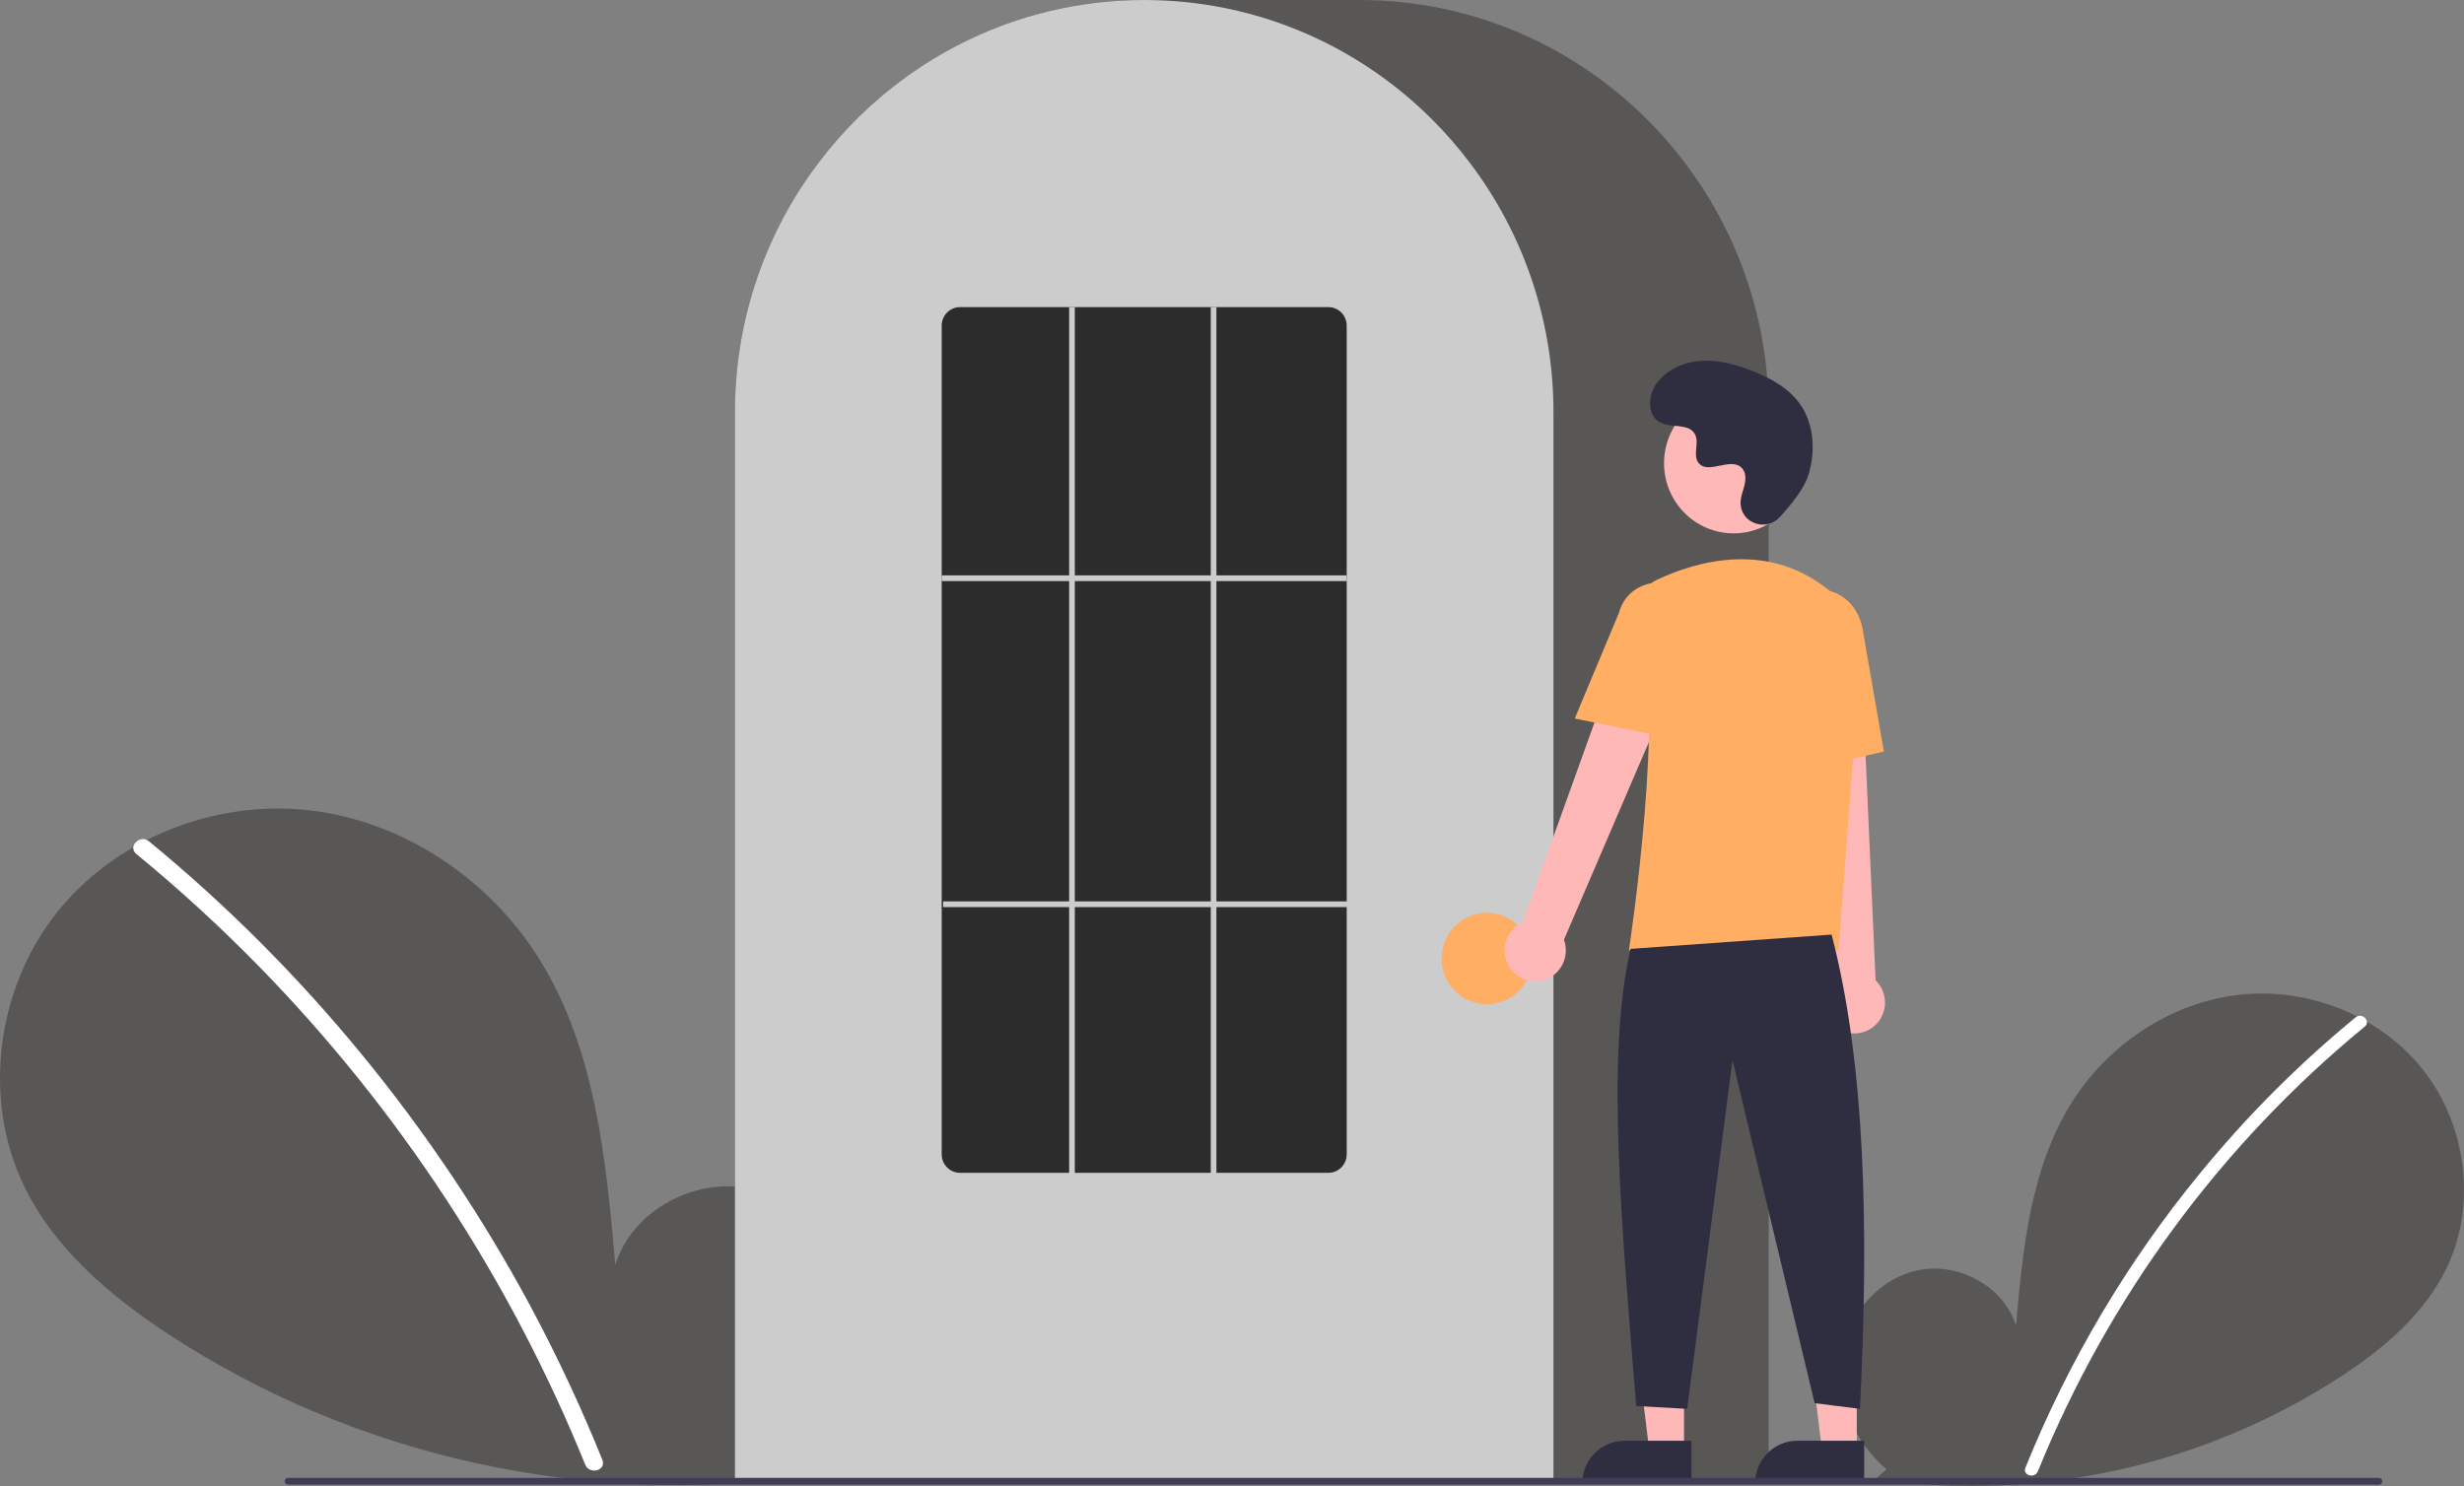 <svg width="310" height="187" viewBox="0 0 310 187" fill="none" xmlns="http://www.w3.org/2000/svg">
<rect x="0" y="0" width="310" height="187" fill="#808080" stroke="none"/>
<g clip-path="url(#clip0_2_702)">
<path d="M237.343 184.885C233.374 181.502 230.964 176.156 231.596 170.953C232.228 165.749 236.144 160.965 241.223 159.86C246.302 158.755 252.092 161.814 253.635 166.82C254.484 157.168 255.463 147.112 260.549 138.893C265.154 131.45 273.13 126.125 281.774 125.172C290.419 124.22 299.52 127.818 304.911 134.702C310.302 141.586 311.622 151.594 307.846 159.498C305.065 165.32 299.94 169.653 294.571 173.178C277.221 184.473 256.412 189.066 235.973 186.113L237.343 184.885Z" fill="#595656"/>
<path d="M296.363 128.017C289.23 133.879 282.687 140.435 276.827 147.59C267.657 158.75 260.236 171.262 254.823 184.691C254.427 185.67 256.004 186.097 256.396 185.128C265.252 163.304 279.389 144.068 297.516 129.181C298.33 128.512 297.17 127.354 296.363 128.017Z" fill="white"/>
<path d="M99.794 183.966C105.245 179.318 108.556 171.977 107.688 164.829C106.82 157.682 101.441 151.112 94.465 149.594C87.489 148.076 79.536 152.277 77.417 159.154C76.251 145.897 74.907 132.085 67.922 120.795C61.596 110.573 50.641 103.259 38.768 101.95C26.895 100.642 14.394 105.584 6.99 115.039C-0.415 124.494 -2.228 138.241 2.958 149.096C6.778 157.093 13.817 163.044 21.192 167.886C44.719 183.333 73.906 189.775 101.677 185.652" fill="#595656"/>
<path d="M18.731 105.858C28.527 113.909 37.515 122.913 45.563 132.741C53.613 142.559 60.699 153.141 66.724 164.34C70.091 170.621 73.116 177.084 75.785 183.699C76.329 185.044 74.164 185.63 73.626 184.299C68.898 172.638 63.049 161.472 56.163 150.962C49.31 140.49 41.466 130.713 32.742 121.77C27.808 116.713 22.602 111.935 17.147 107.455C16.029 106.537 17.622 104.947 18.731 105.858L18.731 105.858Z" fill="white"/>
<path d="M222.523 186.591H92.466V51.951C92.466 23.305 115.563 0 143.954 0H171.035C199.425 0 222.523 23.305 222.523 51.951V186.591Z" fill="#595656"/>
<path d="M195.443 186.591H92.466V51.951C92.437 40.974 95.882 30.275 102.298 21.411C102.535 21.086 102.771 20.765 103.014 20.448C106.118 16.34 109.811 12.723 113.973 9.716C114.208 9.543 114.444 9.373 114.683 9.204C118.165 6.773 121.932 4.785 125.897 3.287C126.133 3.197 126.373 3.106 126.612 3.02C130.199 1.728 133.917 0.844 137.697 0.382C137.931 0.35 138.172 0.325 138.413 0.299C142.097 -0.098 145.812 -0.098 149.496 0.299C149.736 0.325 149.977 0.35 150.214 0.383C153.993 0.844 157.71 1.729 161.296 3.02C161.535 3.106 161.775 3.197 162.011 3.287C165.928 4.766 169.65 6.724 173.095 9.117C173.335 9.283 173.574 9.452 173.81 9.622C176.143 11.302 178.334 13.173 180.361 15.217C181.986 16.857 183.501 18.605 184.895 20.449C185.137 20.765 185.373 21.086 185.609 21.411C192.026 30.275 195.471 40.974 195.443 51.951V186.591Z" fill="#CCCCCC"/>
<path d="M187.069 126.371C190.218 126.371 192.77 123.796 192.77 120.619C192.77 117.442 190.218 114.867 187.069 114.867C183.92 114.867 181.368 117.442 181.368 120.619C181.368 123.796 183.92 126.371 187.069 126.371Z" fill="#FFAE63"/>
<path d="M211.869 182.558H207.5L205.422 165.557L211.869 165.557L211.869 182.558Z" fill="#FFB8B8"/>
<path d="M204.38 181.298H212.804V186.651H199.075C199.075 185.948 199.212 185.252 199.479 184.602C199.746 183.953 200.136 183.363 200.629 182.866C201.121 182.369 201.706 181.975 202.35 181.706C202.993 181.437 203.683 181.298 204.38 181.298Z" fill="#2F2E41"/>
<path d="M233.604 182.558H229.236L227.157 165.557L233.605 165.557L233.604 182.558Z" fill="#FFB8B8"/>
<path d="M226.115 181.298H234.54V186.651H220.811C220.811 185.948 220.948 185.252 221.215 184.602C221.481 183.953 221.872 183.363 222.364 182.866C222.857 182.369 223.442 181.975 224.085 181.706C224.729 181.437 225.419 181.298 226.115 181.298Z" fill="#2F2E41"/>
<path d="M189.954 121.758C189.64 121.291 189.431 120.76 189.342 120.203C189.253 119.645 189.287 119.075 189.44 118.532C189.593 117.989 189.863 117.486 190.229 117.06C190.596 116.633 191.051 116.293 191.562 116.062L206.412 74.766L213.719 78.789L196.763 118.254C197.089 119.146 197.08 120.127 196.737 121.013C196.394 121.898 195.741 122.626 194.901 123.058C194.062 123.49 193.095 123.596 192.183 123.356C191.271 123.117 190.478 122.548 189.954 121.758Z" fill="#FFB8B8"/>
<path d="M231.373 129.518C230.887 129.237 230.469 128.853 230.147 128.391C229.824 127.929 229.607 127.402 229.508 126.846C229.41 126.29 229.434 125.719 229.578 125.174C229.722 124.628 229.983 124.121 230.342 123.688L225.742 80.003L234.057 80.386L235.969 123.356C236.65 124.013 237.068 124.9 237.144 125.847C237.221 126.795 236.95 127.738 236.384 128.497C235.817 129.257 234.994 129.78 234.07 129.968C233.147 130.157 232.187 129.996 231.373 129.518Z" fill="#FFB8B8"/>
<path d="M218.107 67.116C222.94 67.116 226.858 63.163 226.858 58.286C226.858 53.41 222.94 49.456 218.107 49.456C213.273 49.456 209.355 53.41 209.355 58.286C209.355 63.163 213.273 67.116 218.107 67.116Z" fill="#FFB8B8"/>
<path d="M231.317 119.583H204.932L204.964 119.376C205.012 119.066 209.666 88.299 206.233 78.234C205.889 77.245 205.919 76.162 206.318 75.194C206.718 74.226 207.458 73.441 208.396 72.991H208.396C213.303 70.659 222.723 67.788 230.673 74.756C231.843 75.798 232.757 77.1 233.342 78.56C233.927 80.02 234.167 81.597 234.044 83.167L231.317 119.583Z" fill="#FFAE63"/>
<path d="M210 92.846L198.121 90.415L203.689 77.102C204.022 75.812 204.849 74.709 205.987 74.033C207.126 73.358 208.483 73.166 209.762 73.499C211.041 73.832 212.136 74.663 212.809 75.81C213.481 76.957 213.675 78.326 213.348 79.617L210 92.846Z" fill="#FFAE63"/>
<path d="M225.213 97.361L224.499 80.844C223.958 77.739 225.719 74.804 228.429 74.324C231.139 73.846 233.785 76 234.329 79.127L237.013 94.561L225.213 97.361Z" fill="#FFAE63"/>
<path d="M230.439 117.606C234.684 133.919 235.148 154.661 234.002 177.286L228.301 176.567L217.968 133.424L212.267 177.286L205.853 176.926C203.937 153.187 202.071 132.808 205.14 119.403L230.439 117.606Z" fill="#2F2E41"/>
<path d="M223.873 65.11C222.24 66.865 219.208 65.923 218.996 63.526C218.979 63.34 218.98 63.153 218.999 62.967C219.109 61.905 219.717 60.941 219.571 59.82C219.539 59.541 219.435 59.275 219.272 59.047C217.971 57.289 214.917 59.833 213.689 58.242C212.936 57.266 213.821 55.73 213.244 54.639C212.481 53.2 210.222 53.91 208.806 53.122C207.23 52.245 207.324 49.805 208.362 48.321C209.627 46.511 211.845 45.546 214.036 45.407C216.226 45.268 218.402 45.865 220.447 46.669C222.77 47.583 225.074 48.846 226.504 50.907C228.243 53.414 228.411 56.784 227.541 59.716C227.012 61.499 225.206 63.678 223.873 65.11Z" fill="#2F2E41"/>
<path d="M299.304 186.822H36.233C36.121 186.822 36.014 186.776 35.934 186.696C35.855 186.616 35.81 186.507 35.81 186.394C35.81 186.281 35.855 186.172 35.934 186.092C36.014 186.011 36.121 185.966 36.233 185.966H299.304C299.416 185.966 299.524 186.011 299.603 186.092C299.682 186.172 299.727 186.281 299.727 186.394C299.727 186.507 299.682 186.616 299.603 186.696C299.524 186.776 299.416 186.822 299.304 186.822Z" fill="#3F3D56"/>
<path d="M167.115 147.583H120.793C120.183 147.586 119.597 147.345 119.162 146.913C118.728 146.48 118.482 145.892 118.477 145.276V40.955C118.482 40.339 118.728 39.751 119.162 39.318C119.597 38.886 120.183 38.645 120.793 38.648H167.115C167.725 38.645 168.311 38.886 168.746 39.318C169.18 39.751 169.426 40.339 169.431 40.955V145.276C169.426 145.892 169.18 146.48 168.746 146.913C168.311 147.345 167.725 147.586 167.115 147.583V147.583Z" fill="#2C2C2C"/>
<path d="M169.431 72.403H118.477V73.123H169.431V72.403Z" fill="#CCCCCC"/>
<path d="M169.609 113.428H118.655V114.147H169.609V113.428Z" fill="#CCCCCC"/>
<path d="M135.224 38.648H134.511V147.942H135.224V38.648Z" fill="#CCCCCC"/>
<path d="M153.04 38.648H152.328V147.942H153.04V38.648Z" fill="#CCCCCC"/>
</g>
<defs>
<clipPath id="clip0_2_702">
<rect width="310" height="187" fill="white"/>
</clipPath>
</defs>
</svg>
